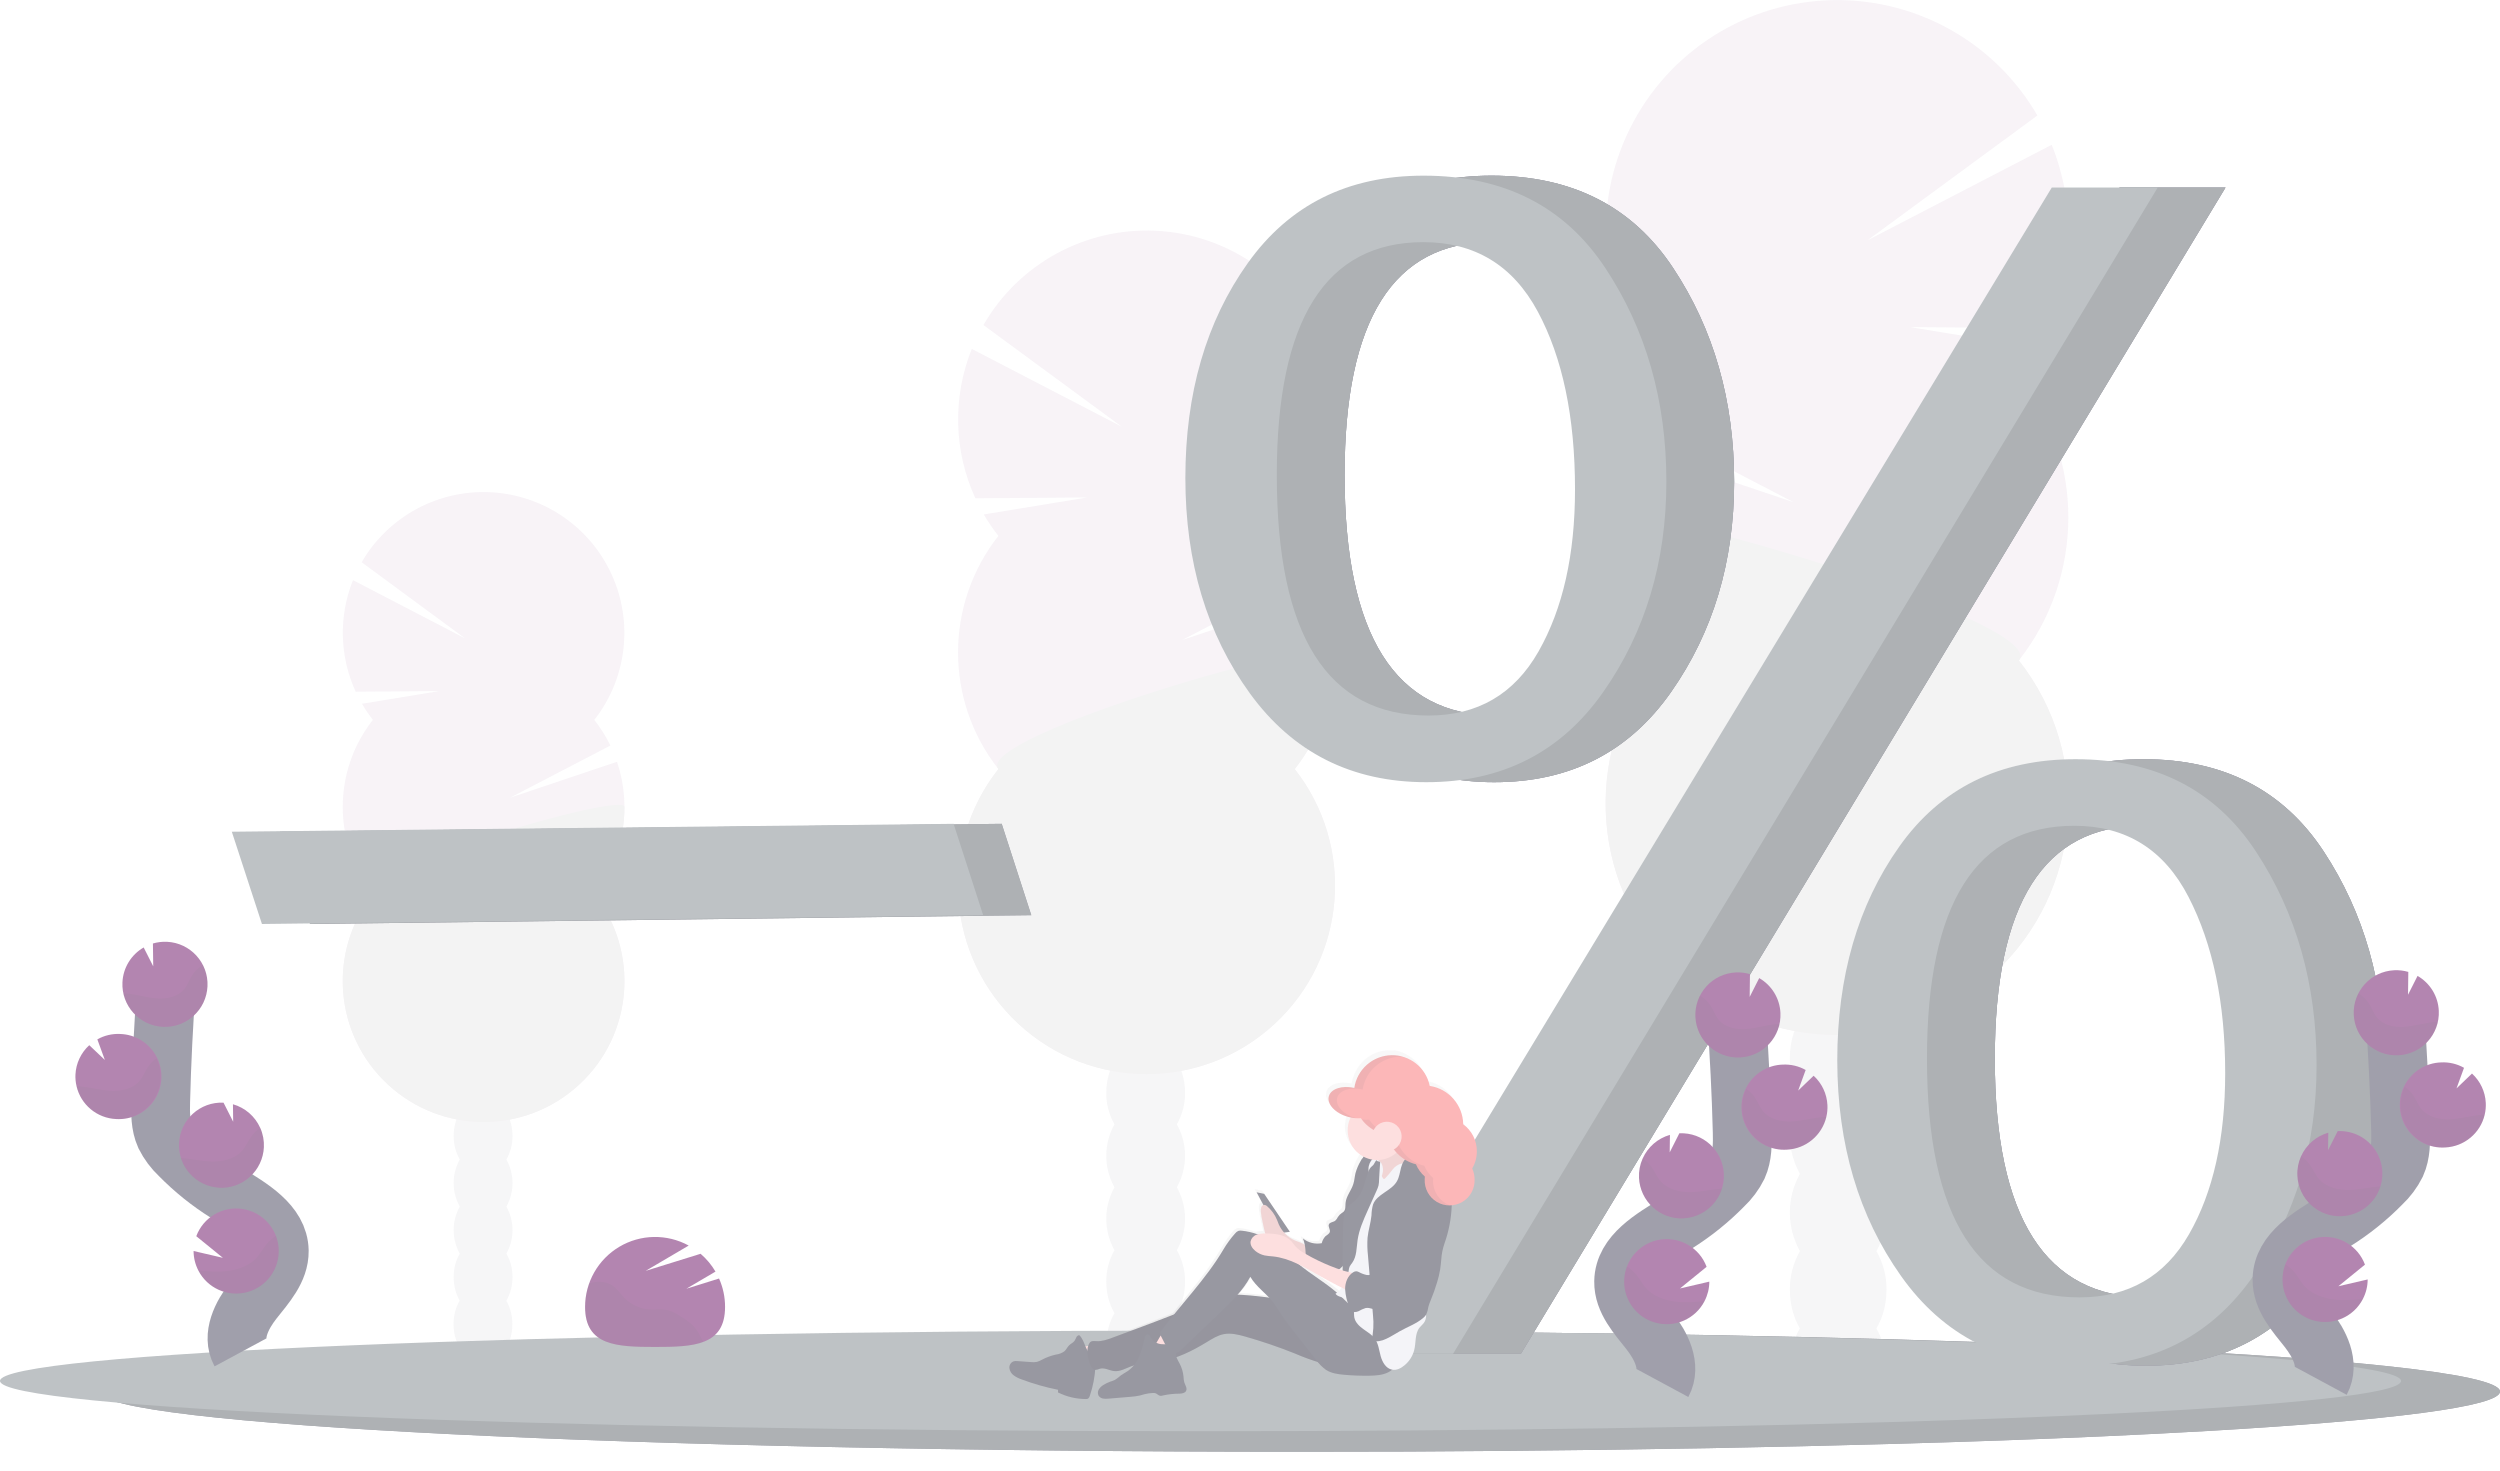<?xml version="1.0" encoding="UTF-8"?>
<svg width="170px" height="100px" viewBox="0 0 170 100" version="1.1" xmlns="http://www.w3.org/2000/svg" xmlns:xlink="http://www.w3.org/1999/xlink">
    <title>DACFD0A4-3F6F-48B8-91E8-9532B8F5E09B</title>
    <defs>
        <linearGradient x1="50.008%" y1="100.003%" x2="50.008%" y2="-0.107%" id="linearGradient-1">
            <stop stop-color="#808080" stop-opacity="0.25" offset="0%"></stop>
            <stop stop-color="#808080" stop-opacity="0.12" offset="54%"></stop>
            <stop stop-color="#808080" stop-opacity="0.1" offset="100%"></stop>
        </linearGradient>
    </defs>
    <g id="Page-1" stroke="none" stroke-width="1" fill="none" fill-rule="evenodd" opacity="0.493">
        <g id="04---Cart" transform="translate(-103, -471)">
            <g id="offer-illus" transform="translate(103, 471)">
                <g id="Group" opacity="0.1" transform="translate(109.169, 0)" fill-rule="nonzero">
                    <ellipse id="Oval" fill="#3F3D56" cx="15.821" cy="92.962" rx="3.285" ry="4.3"></ellipse>
                    <path d="M18.42,74.566 C18.881,73.768 19.119,72.86 19.112,71.938 C19.112,69.559 17.641,67.639 15.827,67.639 C14.012,67.639 12.543,69.563 12.543,71.938 C12.533,72.86 12.77,73.767 13.228,74.566 C12.314,76.199 12.314,78.189 13.228,79.821 C12.314,81.454 12.314,83.445 13.228,85.077 C12.77,85.877 12.533,86.784 12.543,87.705 C12.543,90.085 14.013,92.005 15.827,92.005 C17.64,92.005 19.112,90.081 19.112,87.705 C19.121,86.784 18.885,85.877 18.426,85.077 C19.341,83.445 19.341,81.454 18.426,79.821 C19.341,78.189 19.341,76.199 18.426,74.566 L18.42,74.566 Z" id="Path" fill="#3F3D56"></path>
                    <ellipse id="Oval" fill="#3F3D56" cx="15.821" cy="66.684" rx="3.285" ry="4.3"></ellipse>
                    <ellipse id="Oval" fill="#3F3D56" cx="15.821" cy="61.428" rx="3.285" ry="4.3"></ellipse>
                    <path d="M28.118,25.461 C28.566,24.89 28.975,24.288 29.34,23.66 L20.714,22.243 L30.05,22.313 C31.858,18.375 31.966,13.866 30.347,9.846 L17.821,16.34 L29.374,7.853 C26.423,2.76 20.877,-0.26 14.998,0.025 C9.118,0.31 3.89,3.852 1.445,9.207 C-1,14.561 -0.252,20.832 3.384,25.461 C2.685,26.351 2.083,27.312 1.59,28.33 L12.794,34.152 L0.848,30.136 C-0.86,35.172 0.091,40.73 3.376,44.911 C-1.697,51.361 -0.961,60.628 5.067,66.196 C11.095,71.765 20.391,71.765 26.419,66.196 C32.448,60.628 33.184,51.361 28.11,44.911 C32.6,39.203 32.6,31.163 28.11,25.455 L28.118,25.461 Z" id="Path" fill="#660960"></path>
                    <path d="M0.016,35.19 C0.011,38.719 1.197,42.146 3.384,44.917 C-1.69,51.367 -0.954,60.634 5.074,66.202 C11.103,71.771 20.399,71.771 26.427,66.202 C32.455,60.634 33.191,51.367 28.118,44.917 C30.227,42.24 0.016,33.423 0.016,35.19 Z" id="Path" fill="#000000"></path>
                </g>
                <g id="Group" opacity="0.1" transform="translate(23.202, 33.316)" fill-rule="nonzero">
                    <ellipse id="Oval" fill="#3F3D56" cx="9.639" cy="56.729" rx="1.999" ry="2.618"></ellipse>
                    <path d="M11.229,45.531 C11.508,45.044 11.653,44.492 11.647,43.931 C11.647,42.485 10.755,41.313 9.647,41.313 C8.539,41.313 7.648,42.485 7.648,43.931 C7.642,44.492 7.786,45.044 8.064,45.531 C7.509,46.525 7.509,47.736 8.064,48.73 C7.509,49.725 7.509,50.935 8.064,51.93 C7.785,52.416 7.642,52.968 7.648,53.528 C7.648,54.976 8.54,56.148 9.647,56.148 C10.753,56.148 11.647,54.976 11.647,53.528 C11.653,52.968 11.508,52.416 11.229,51.93 C11.786,50.936 11.786,49.724 11.229,48.73 C11.786,47.737 11.786,46.525 11.229,45.531 L11.229,45.531 Z" id="Path" fill="#3F3D56"></path>
                    <ellipse id="Oval" fill="#3F3D56" cx="9.639" cy="40.732" rx="1.999" ry="2.618"></ellipse>
                    <ellipse id="Oval" fill="#3F3D56" cx="9.639" cy="37.532" rx="1.999" ry="2.618"></ellipse>
                    <path d="M2.157,15.636 C1.884,15.288 1.635,14.922 1.413,14.54 L6.668,13.677 L0.985,13.72 C-0.115,11.324 -0.181,8.582 0.802,6.135 L8.421,10.093 L1.391,4.917 C3.188,1.819 6.564,-0.018 10.141,0.156 C13.719,0.33 16.9,2.486 18.388,5.744 C19.876,9.002 19.422,12.818 17.211,15.636 C17.637,16.177 18.003,16.762 18.303,17.381 L11.482,20.927 L18.755,18.486 C19.793,21.553 19.212,24.936 17.211,27.481 C20.3,31.408 19.851,37.049 16.181,40.438 C12.512,43.828 6.853,43.828 3.183,40.438 C-0.486,37.049 -0.935,31.408 2.154,27.481 C-0.579,24.006 -0.579,19.112 2.154,15.636 L2.157,15.636 Z" id="Path" fill="#660960"></path>
                    <path d="M19.261,21.559 C19.264,23.707 18.542,25.794 17.211,27.481 C20.3,31.408 19.851,37.049 16.181,40.438 C12.512,43.828 6.853,43.828 3.183,40.438 C-0.486,37.049 -0.935,31.408 2.154,27.481 C0.87,25.858 19.261,20.483 19.261,21.559 Z" id="Path" fill="#000000"></path>
                </g>
                <g id="Group" opacity="0.1" transform="translate(65.144, 15.617)" fill-rule="nonzero">
                    <ellipse id="Oval" fill="#3F3D56" cx="12.763" cy="75.822" rx="2.676" ry="3.503"></ellipse>
                    <path d="M14.881,60.836 C15.253,60.184 15.446,59.445 15.438,58.694 C15.438,56.76 14.248,55.191 12.761,55.191 C11.274,55.191 10.084,56.76 10.084,58.694 C10.076,59.445 10.269,60.184 10.643,60.836 C9.898,62.166 9.898,63.788 10.643,65.118 C9.898,66.447 9.898,68.069 10.643,69.398 C10.269,70.049 10.076,70.789 10.084,71.54 C10.084,73.473 11.283,75.042 12.761,75.042 C14.24,75.042 15.438,73.473 15.438,71.54 C15.446,70.789 15.253,70.05 14.881,69.398 C15.624,68.068 15.624,66.447 14.881,65.118 C15.624,63.787 15.624,62.166 14.881,60.836 L14.881,60.836 Z" id="Path" fill="#3F3D56"></path>
                    <ellipse id="Oval" fill="#3F3D56" cx="12.763" cy="54.413" rx="2.676" ry="3.503"></ellipse>
                    <ellipse id="Oval" fill="#3F3D56" cx="12.763" cy="50.131" rx="2.676" ry="3.503"></ellipse>
                    <path d="M2.752,20.831 C2.386,20.366 2.053,19.876 1.755,19.365 L8.786,18.211 L1.182,18.267 C-0.292,15.059 -0.381,11.386 0.937,8.11 L11.14,13.402 L1.73,6.486 C4.126,2.322 8.65,-0.153 13.45,0.075 C18.249,0.303 22.518,3.197 24.508,7.57 C26.499,11.943 25.876,17.062 22.896,20.831 C23.465,21.556 23.955,22.34 24.356,23.169 L15.23,27.911 L24.962,24.639 C26.35,28.742 25.573,33.27 22.896,36.676 C27.028,41.93 26.429,49.479 21.518,54.015 C16.607,58.551 9.034,58.551 4.124,54.015 C-0.787,49.479 -1.387,41.93 2.746,36.676 C-0.911,32.025 -0.911,25.476 2.746,20.825 L2.752,20.831 Z" id="Path" fill="#660960"></path>
                    <path d="M25.639,28.757 C25.643,31.632 24.676,34.424 22.896,36.682 C27.028,41.936 26.429,49.485 21.518,54.021 C16.607,58.557 9.034,58.557 4.124,54.021 C-0.787,49.485 -1.387,41.936 2.746,36.682 C1.028,34.501 25.639,27.317 25.639,28.757 Z" id="Path" fill="#000000"></path>
                </g>
                <path d="M170,94.626 C170,95.648 162.531,96.582 150.182,97.303 C147.936,97.432 145.529,97.556 142.977,97.672 C140.772,97.771 138.461,97.865 136.043,97.953 C133.701,98.036 131.269,98.114 128.748,98.185 C120.785,98.413 111.981,98.576 102.629,98.658 C100.359,98.679 98.06,98.695 95.729,98.706 C93.302,98.717 90.847,98.721 88.364,98.72 C43.278,98.72 6.73,96.89 6.73,94.63 C6.73,92.371 43.278,90.54 88.364,90.54 C107.775,90.54 125.601,90.881 139.611,91.446 L141.143,91.508 L141.152,91.508 C158.801,92.257 170,93.383 170,94.626 Z" id="Path" fill="#3F3D56" fill-rule="nonzero"></path>
                <path d="M170,94.626 C170,95.648 162.531,96.582 150.182,97.303 C147.936,97.432 145.529,97.556 142.977,97.672 C140.772,97.771 138.461,97.865 136.043,97.953 C133.701,98.036 131.269,98.114 128.748,98.185 C120.785,98.413 111.981,98.576 102.629,98.658 C100.359,98.679 98.06,98.695 95.729,98.706 C93.302,98.717 90.847,98.721 88.364,98.72 C43.278,98.72 6.73,96.89 6.73,94.63 C6.73,92.371 43.278,90.54 88.364,90.54 C107.775,90.54 125.601,90.881 139.611,91.446 L141.143,91.508 L141.152,91.508 C158.801,92.257 170,93.383 170,94.626 Z" id="Path" fill="#5B6267" fill-rule="nonzero"></path>
                <path d="M163.27,93.906 C163.27,94.76 155.801,95.542 143.451,96.137 C141.207,96.246 138.799,96.348 136.248,96.445 C134.042,96.528 131.731,96.607 129.315,96.68 C126.972,96.749 124.541,96.814 122.019,96.875 C114.055,97.065 105.251,97.202 95.899,97.27 C93.631,97.287 91.331,97.3 88.999,97.309 C86.572,97.318 84.118,97.322 81.636,97.322 C36.549,97.322 1.69088035e-14,95.792 1.69088035e-14,93.902 C1.69088035e-14,92.011 36.549,90.481 81.636,90.481 C101.045,90.481 118.871,90.765 132.881,91.238 L134.413,91.29 L134.423,91.29 C152.078,91.925 163.27,92.86 163.27,93.906 Z" id="Path" fill="#7B848A" fill-rule="nonzero"></path>
                <polygon id="Path" fill="#3F3D56" fill-rule="nonzero" points="21.084 62.832 19.035 56.557 68.116 56.02 70.127 62.232"></polygon>
                <polygon id="Path" fill="#5B6267" fill-rule="nonzero" points="21.084 62.832 19.035 56.557 68.116 56.02 70.127 62.232"></polygon>
                <polygon id="Path" fill="#7B848A" fill-rule="nonzero" points="17.812 62.832 15.763 56.557 64.844 56.02 66.855 62.232"></polygon>
                <path d="M101.6,53.189 C96.525,53.189 92.526,51.175 89.602,47.146 C86.678,43.118 85.216,38.237 85.216,32.505 C85.216,26.734 86.63,21.864 89.457,17.894 C92.285,13.924 96.274,11.941 101.424,11.945 C106.886,11.945 111.001,14.036 113.769,18.22 C116.538,22.403 117.922,27.245 117.923,32.745 C117.923,38.205 116.49,42.978 113.625,47.065 C110.759,51.151 106.751,53.192 101.6,53.189 Z M101.749,48.657 C105.087,48.657 107.582,47.202 109.234,44.292 C110.886,41.382 111.712,37.713 111.712,33.286 C111.712,28.358 110.867,24.323 109.176,21.181 C107.486,18.039 104.893,16.467 101.398,16.466 C94.754,16.466 91.433,21.743 91.433,32.297 C91.433,43.205 94.87,48.658 101.746,48.657 L101.749,48.657 Z M103.42,92.056 L96.08,92.056 L144.133,12.752 L151.334,12.752 L103.42,92.056 Z M145.931,92.869 C140.78,92.869 136.764,90.837 133.884,86.771 C131.003,82.706 129.557,77.825 129.545,72.129 C129.545,66.397 130.949,61.546 133.757,57.575 C136.565,53.605 140.564,51.622 145.754,51.626 C151.177,51.626 155.263,53.718 158.012,57.901 C160.762,62.084 162.137,66.926 162.138,72.425 C162.138,77.849 160.715,82.614 157.868,86.718 C155.021,90.822 151.041,92.872 145.928,92.869 L145.931,92.869 Z M146.017,88.222 C149.34,88.222 151.822,86.791 153.463,83.931 C155.104,81.07 155.924,77.416 155.924,72.969 C155.924,68.21 155.094,64.218 153.433,60.995 C151.772,57.771 149.185,56.157 145.671,56.152 C138.989,56.152 135.648,61.429 135.648,71.983 C135.646,82.81 139.101,88.223 146.014,88.222 L146.017,88.222 Z" id="Shape" fill="#3F3D56" fill-rule="nonzero"></path>
                <path d="M101.6,53.189 C96.525,53.189 92.526,51.175 89.602,47.146 C86.678,43.118 85.216,38.237 85.216,32.505 C85.216,26.734 86.63,21.864 89.457,17.894 C92.285,13.924 96.274,11.941 101.424,11.945 C106.886,11.945 111.001,14.036 113.769,18.22 C116.538,22.403 117.922,27.245 117.923,32.745 C117.923,38.205 116.49,42.978 113.625,47.065 C110.759,51.151 106.751,53.192 101.6,53.189 Z M101.749,48.657 C105.087,48.657 107.582,47.202 109.234,44.292 C110.886,41.382 111.712,37.713 111.712,33.286 C111.712,28.358 110.867,24.323 109.176,21.181 C107.486,18.039 104.893,16.467 101.398,16.466 C94.754,16.466 91.433,21.743 91.433,32.297 C91.433,43.205 94.87,48.658 101.746,48.657 L101.749,48.657 Z M103.42,92.056 L96.08,92.056 L144.133,12.752 L151.334,12.752 L103.42,92.056 Z M145.931,92.869 C140.78,92.869 136.764,90.837 133.884,86.771 C131.003,82.706 129.557,77.825 129.545,72.129 C129.545,66.397 130.949,61.546 133.757,57.575 C136.565,53.605 140.564,51.622 145.754,51.626 C151.177,51.626 155.263,53.718 158.012,57.901 C160.762,62.084 162.137,66.926 162.138,72.425 C162.138,77.849 160.715,82.614 157.868,86.718 C155.021,90.822 151.041,92.872 145.928,92.869 L145.931,92.869 Z M146.017,88.222 C149.34,88.222 151.822,86.791 153.463,83.931 C155.104,81.07 155.924,77.416 155.924,72.969 C155.924,68.21 155.094,64.218 153.433,60.995 C151.772,57.771 149.185,56.157 145.671,56.152 C138.989,56.152 135.648,61.429 135.648,71.983 C135.646,82.81 139.101,88.223 146.014,88.222 L146.017,88.222 Z" id="Shape" fill="#3F3D56" fill-rule="nonzero"></path>
                <path d="M101.6,53.189 C96.525,53.189 92.526,51.175 89.602,47.146 C86.678,43.118 85.216,38.237 85.216,32.505 C85.216,26.734 86.63,21.864 89.457,17.894 C92.285,13.924 96.274,11.941 101.424,11.945 C106.886,11.945 111.001,14.036 113.769,18.22 C116.538,22.403 117.922,27.245 117.923,32.745 C117.923,38.205 116.49,42.978 113.625,47.065 C110.759,51.151 106.751,53.192 101.6,53.189 Z M101.749,48.657 C105.087,48.657 107.582,47.202 109.234,44.292 C110.886,41.382 111.712,37.713 111.712,33.286 C111.712,28.358 110.867,24.323 109.176,21.181 C107.486,18.039 104.893,16.467 101.398,16.466 C94.754,16.466 91.433,21.743 91.433,32.297 C91.433,43.205 94.87,48.658 101.746,48.657 L101.749,48.657 Z M103.42,92.056 L96.08,92.056 L144.133,12.752 L151.334,12.752 L103.42,92.056 Z M145.931,92.869 C140.78,92.869 136.764,90.837 133.884,86.771 C131.003,82.706 129.557,77.825 129.545,72.129 C129.545,66.397 130.949,61.546 133.757,57.575 C136.565,53.605 140.564,51.622 145.754,51.626 C151.177,51.626 155.263,53.718 158.012,57.901 C160.762,62.084 162.137,66.926 162.138,72.425 C162.138,77.849 160.715,82.614 157.868,86.718 C155.021,90.822 151.041,92.872 145.928,92.869 L145.931,92.869 Z M146.017,88.222 C149.34,88.222 151.822,86.791 153.463,83.931 C155.104,81.07 155.924,77.416 155.924,72.969 C155.924,68.21 155.094,64.218 153.433,60.995 C151.772,57.771 149.185,56.157 145.671,56.152 C138.989,56.152 135.648,61.429 135.648,71.983 C135.646,82.81 139.101,88.223 146.014,88.222 L146.017,88.222 Z" id="Shape" fill="#5B6267" fill-rule="nonzero"></path>
                <path d="M96.989,53.189 C91.915,53.189 87.915,51.175 84.991,47.146 C82.067,43.118 80.605,38.237 80.605,32.505 C80.605,26.734 82.019,21.864 84.847,17.894 C87.675,13.924 91.664,11.941 96.814,11.945 C102.275,11.945 106.39,14.036 109.158,18.22 C111.927,22.403 113.312,27.245 113.313,32.745 C113.313,38.205 111.88,42.978 109.014,47.065 C106.149,51.151 102.14,53.192 96.989,53.189 Z M97.138,48.657 C100.476,48.657 102.972,47.202 104.624,44.292 C106.276,41.382 107.101,37.713 107.101,33.286 C107.101,28.358 106.256,24.323 104.566,21.181 C102.875,18.039 100.282,16.467 96.787,16.466 C90.144,16.466 86.822,21.743 86.822,32.297 C86.822,43.205 90.26,48.658 97.135,48.657 L97.138,48.657 Z M98.81,92.056 L91.47,92.056 L139.522,12.752 L146.724,12.752 L98.81,92.056 Z M141.32,92.869 C136.169,92.869 132.153,90.837 129.273,86.771 C126.392,82.706 124.946,77.825 124.934,72.129 C124.934,66.397 126.338,61.546 129.146,57.575 C131.955,53.605 135.953,51.622 141.143,51.626 C146.566,51.626 150.652,53.718 153.402,57.901 C156.151,62.084 157.526,66.926 157.527,72.425 C157.527,77.849 156.104,82.614 153.257,86.718 C150.411,90.822 146.431,92.872 141.317,92.869 L141.32,92.869 Z M141.406,88.222 C144.729,88.222 147.211,86.791 148.852,83.931 C150.493,81.07 151.313,77.416 151.313,72.969 C151.313,68.21 150.483,64.218 148.822,60.995 C147.161,57.771 144.573,56.157 141.057,56.152 C134.375,56.152 131.034,61.429 131.034,71.983 C131.034,82.81 134.49,88.223 141.403,88.222 L141.406,88.222 Z" id="Shape" fill="#7B848A" fill-rule="nonzero"></path>
                <path d="M113.046,94.046 C113.659,92.91 112.963,91.517 112.163,90.503 C111.363,89.489 110.387,88.436 110.408,87.143 C110.438,85.289 112.407,84.192 113.977,83.208 C115.145,82.478 116.223,81.612 117.187,80.629 C117.591,80.25 117.925,79.803 118.173,79.308 C118.499,78.582 118.488,77.757 118.471,76.963 C118.402,74.313 118.271,71.668 118.078,69.026" id="Path" stroke="#3F3D56" stroke-width="4"></path>
                <path d="M121.07,68.88 C121.025,67.896 120.48,67.002 119.626,66.51 L118.978,67.792 L118.997,66.239 C118.688,66.149 118.366,66.11 118.044,66.124 C116.447,66.199 115.213,67.554 115.288,69.151 C115.363,70.748 116.718,71.981 118.314,71.907 C119.911,71.832 121.145,70.477 121.07,68.88 L121.07,68.88 Z" id="Path" fill="#660960" fill-rule="nonzero"></path>
                <path d="M115.909,88.474 C115.283,89.691 113.891,90.302 112.572,89.94 C111.253,89.579 110.368,88.343 110.45,86.977 C110.531,85.612 111.558,84.491 112.911,84.289 C114.264,84.088 115.573,84.861 116.049,86.144 L114.241,87.615 L116.234,87.151 C116.233,87.611 116.122,88.065 115.909,88.474 Z" id="Path" fill="#660960" fill-rule="nonzero"></path>
                <path d="M114.48,82.851 C113.713,82.887 112.963,82.617 112.396,82.1 C111.828,81.583 111.489,80.862 111.453,80.095 C111.431,79.641 111.516,79.189 111.703,78.776 C112.053,77.993 112.732,77.405 113.556,77.171 L113.54,78.361 L114.196,77.064 L114.196,77.064 C115.793,76.989 117.148,78.223 117.223,79.82 C117.297,81.417 116.064,82.772 114.467,82.846 L114.48,82.851 Z" id="Path" fill="#660960" fill-rule="nonzero"></path>
                <path d="M121.506,78.176 C120.46,78.246 119.459,77.745 118.887,76.866 C118.315,75.988 118.263,74.869 118.75,73.941 C119.237,73.013 120.188,72.421 121.235,72.392 C121.776,72.366 122.314,72.493 122.785,72.759 L122.274,74.16 L123.327,73.151 C123.892,73.666 124.229,74.384 124.265,75.148 C124.278,75.416 124.253,75.684 124.191,75.945 C123.895,77.205 122.799,78.116 121.506,78.176 L121.506,78.176 Z" id="Path" fill="#660960" fill-rule="nonzero"></path>
                <path d="M120.681,69.652 C120.013,69.725 119.364,69.934 118.694,69.975 C118.023,70.017 117.287,69.856 116.863,69.334 C116.634,69.055 116.521,68.699 116.327,68.393 C116.145,68.107 115.894,67.872 115.599,67.707 C115.091,68.709 115.209,69.913 115.901,70.797 C116.592,71.682 117.733,72.087 118.827,71.836 C119.921,71.585 120.772,70.724 121.009,69.627 C120.899,69.633 120.791,69.641 120.681,69.652 Z" id="Path" fill="#000000" fill-rule="nonzero" opacity="0.1"></path>
                <path d="M121.506,78.176 C120.492,78.222 119.527,77.734 118.964,76.889 C118.4,76.044 118.32,74.966 118.753,74.047 C118.982,74.203 119.18,74.401 119.335,74.63 C119.541,74.941 119.666,75.301 119.909,75.587 C120.355,76.118 121.13,76.29 121.827,76.259 C122.525,76.228 123.2,76.029 123.896,75.962 C123.993,75.953 124.091,75.947 124.194,75.944 C123.898,77.205 122.801,78.117 121.506,78.176 L121.506,78.176 Z" id="Path" fill="#000000" fill-rule="nonzero" opacity="0.1"></path>
                <path d="M114.48,82.851 C113.713,82.887 112.963,82.617 112.396,82.1 C111.828,81.583 111.489,80.862 111.453,80.095 C111.431,79.641 111.516,79.189 111.703,78.776 C111.942,78.935 112.149,79.136 112.315,79.371 C112.539,79.687 112.68,80.053 112.944,80.346 C113.431,80.889 114.252,81.081 114.992,81.063 C115.731,81.045 116.399,80.873 117.111,80.818 C116.749,81.982 115.698,82.794 114.48,82.851 L114.48,82.851 Z" id="Path" fill="#000000" fill-rule="nonzero" opacity="0.1"></path>
                <path d="M115.909,88.474 C115.21,89.849 113.555,90.434 112.147,89.804 C110.74,89.173 110.073,87.55 110.632,86.113 C110.871,86.269 111.085,86.46 111.267,86.679 C111.543,87.015 111.724,87.396 112.042,87.708 C112.637,88.288 113.589,88.528 114.44,88.55 C114.931,88.554 115.421,88.529 115.909,88.474 L115.909,88.474 Z" id="Path" fill="#000000" fill-rule="nonzero" opacity="0.1"></path>
                <path d="M157.814,93.897 C158.427,92.761 157.731,91.369 156.931,90.354 C156.131,89.34 155.155,88.287 155.176,86.994 C155.206,85.14 157.175,84.044 158.745,83.059 C159.914,82.329 160.991,81.464 161.955,80.48 C162.359,80.101 162.693,79.654 162.941,79.159 C163.267,78.434 163.257,77.608 163.239,76.814 C163.17,74.164 163.039,71.519 162.846,68.878" id="Path" stroke="#3F3D56" stroke-width="4"></path>
                <path d="M165.838,68.732 C165.793,67.747 165.249,66.853 164.394,66.361 L163.746,67.643 L163.765,66.09 C163.456,66 163.134,65.961 162.812,65.976 C161.215,66.051 159.981,67.406 160.056,69.002 C160.131,70.599 161.486,71.833 163.083,71.758 C164.679,71.683 165.913,70.328 165.838,68.732 L165.838,68.732 Z" id="Path" fill="#660960" fill-rule="nonzero"></path>
                <path d="M160.678,88.326 C160.052,89.542 158.659,90.153 157.34,89.792 C156.021,89.43 155.136,88.194 155.218,86.829 C155.3,85.463 156.327,84.342 157.679,84.141 C159.032,83.939 160.341,84.713 160.817,85.995 L159.009,87.466 L161.002,87.002 C161.001,87.463 160.89,87.917 160.678,88.326 Z" id="Path" fill="#660960" fill-rule="nonzero"></path>
                <path d="M159.248,82.702 C158.481,82.738 157.732,82.468 157.164,81.951 C156.596,81.434 156.257,80.713 156.222,79.946 C156.199,79.493 156.285,79.041 156.471,78.627 C156.821,77.844 157.5,77.257 158.325,77.022 L158.308,78.212 L158.964,76.915 L158.972,76.915 C160.005,76.867 160.985,77.373 161.543,78.243 C162.102,79.114 162.153,80.216 161.679,81.135 C161.204,82.054 160.275,82.649 159.242,82.698 L159.248,82.702 Z" id="Path" fill="#660960" fill-rule="nonzero"></path>
                <path d="M166.274,78.027 C165.229,78.097 164.227,77.596 163.655,76.717 C163.084,75.839 163.031,74.72 163.518,73.792 C164.005,72.864 164.956,72.272 166.004,72.243 C166.545,72.217 167.082,72.344 167.553,72.611 L167.042,74.012 L168.095,73.002 C168.66,73.517 168.997,74.235 169.033,74.999 C169.046,75.267 169.021,75.536 168.959,75.797 C168.663,77.057 167.567,77.967 166.274,78.027 Z" id="Path" fill="#660960" fill-rule="nonzero"></path>
                <path d="M165.449,69.504 C164.781,69.577 164.133,69.785 163.462,69.826 C162.791,69.868 162.055,69.707 161.631,69.185 C161.402,68.906 161.289,68.55 161.095,68.244 C160.913,67.959 160.662,67.723 160.367,67.558 C159.859,68.56 159.977,69.764 160.669,70.649 C161.36,71.533 162.501,71.938 163.595,71.687 C164.689,71.436 165.54,70.576 165.778,69.478 C165.667,69.484 165.559,69.492 165.449,69.504 Z" id="Path" fill="#000000" fill-rule="nonzero" opacity="0.1"></path>
                <path d="M166.274,78.027 C165.26,78.074 164.295,77.585 163.732,76.741 C163.168,75.896 163.089,74.817 163.521,73.899 C163.751,74.054 163.948,74.252 164.103,74.482 C164.31,74.793 164.434,75.152 164.677,75.438 C165.123,75.969 165.898,76.142 166.596,76.11 C167.293,76.079 167.968,75.88 168.664,75.813 C168.761,75.804 168.859,75.798 168.962,75.795 C168.666,77.057 167.569,77.968 166.274,78.027 Z" id="Path" fill="#000000" fill-rule="nonzero" opacity="0.1"></path>
                <path d="M159.248,82.702 C158.481,82.738 157.732,82.468 157.164,81.951 C156.596,81.434 156.257,80.713 156.222,79.946 C156.199,79.493 156.285,79.041 156.471,78.627 C156.71,78.786 156.917,78.988 157.083,79.222 C157.307,79.539 157.449,79.904 157.712,80.197 C158.2,80.74 159.021,80.932 159.76,80.914 C160.477,80.899 161.167,80.724 161.879,80.669 C161.518,81.833 160.466,82.646 159.248,82.702 L159.248,82.702 Z" id="Path" fill="#000000" fill-rule="nonzero" opacity="0.1"></path>
                <path d="M160.678,88.326 C159.978,89.7 158.323,90.285 156.916,89.655 C155.508,89.025 154.841,87.401 155.401,85.964 C155.639,86.121 155.853,86.312 156.036,86.53 C156.311,86.867 156.492,87.247 156.81,87.56 C157.405,88.14 158.357,88.379 159.208,88.401 C159.699,88.405 160.19,88.38 160.678,88.326 L160.678,88.326 Z" id="Path" fill="#000000" fill-rule="nonzero" opacity="0.1"></path>
                <path d="M16.35,91.964 C15.737,90.827 16.433,89.435 17.234,88.421 C18.034,87.406 19.009,86.353 18.989,85.061 C18.959,83.206 16.99,82.11 15.419,81.126 C14.251,80.396 13.173,79.53 12.209,78.547 C11.806,78.168 11.472,77.721 11.223,77.226 C10.898,76.5 10.908,75.675 10.926,74.88 C10.994,72.231 11.125,69.585 11.318,66.944" id="Path" stroke="#3F3D56" stroke-width="4"></path>
                <path d="M8.326,66.798 C8.371,65.813 8.916,64.92 9.77,64.427 L10.419,65.71 L10.399,64.157 C10.709,64.066 11.031,64.028 11.353,64.042 C12.949,64.117 14.183,65.472 14.108,67.069 C14.034,68.665 12.679,69.899 11.082,69.825 C9.485,69.75 8.251,68.395 8.326,66.798 L8.326,66.798 Z" id="Path" fill="#660960" fill-rule="nonzero"></path>
                <path d="M13.487,86.392 C14.113,87.608 15.505,88.22 16.824,87.858 C18.143,87.497 19.029,86.26 18.947,84.895 C18.865,83.53 17.838,82.408 16.485,82.207 C15.132,82.006 13.823,82.779 13.347,84.062 L15.156,85.532 L13.163,85.068 C13.164,85.529 13.275,85.983 13.487,86.392 L13.487,86.392 Z" id="Path" fill="#660960" fill-rule="nonzero"></path>
                <path d="M14.916,80.769 C15.683,80.805 16.433,80.534 17,80.018 C17.568,79.501 17.907,78.779 17.943,78.013 C17.965,77.559 17.88,77.107 17.693,76.693 C17.343,75.911 16.665,75.323 15.84,75.089 L15.856,76.278 L15.2,74.981 L15.2,74.981 C13.604,74.907 12.248,76.141 12.174,77.737 C12.099,79.334 13.333,80.689 14.93,80.764 L14.916,80.769 Z" id="Path" fill="#660960" fill-rule="nonzero"></path>
                <path d="M7.89,76.094 C8.936,76.163 9.938,75.662 10.509,74.784 C11.081,73.905 11.133,72.787 10.646,71.859 C10.159,70.931 9.209,70.338 8.161,70.31 C7.622,70.285 7.088,70.412 6.619,70.677 L7.13,72.078 L6.07,71.073 C5.506,71.587 5.168,72.303 5.131,73.066 C5.118,73.334 5.143,73.602 5.206,73.863 C5.501,75.123 6.597,76.034 7.89,76.094 L7.89,76.094 Z" id="Path" fill="#660960" fill-rule="nonzero"></path>
                <path d="M8.716,67.57 C9.383,67.643 10.032,67.851 10.703,67.893 C11.373,67.935 12.11,67.774 12.534,67.252 C12.763,66.972 12.876,66.617 13.069,66.31 C13.252,66.025 13.502,65.79 13.798,65.625 C14.305,66.626 14.187,67.831 13.496,68.715 C12.804,69.6 11.664,70.004 10.569,69.754 C9.475,69.503 8.625,68.642 8.387,67.545 C8.497,67.551 8.606,67.558 8.716,67.57 Z" id="Path" fill="#000000" fill-rule="nonzero" opacity="0.1"></path>
                <path d="M7.89,76.094 C8.905,76.14 9.869,75.652 10.433,74.807 C10.996,73.962 11.076,72.884 10.643,71.965 C10.414,72.121 10.217,72.319 10.062,72.548 C9.855,72.859 9.73,73.219 9.488,73.505 C9.041,74.036 8.266,74.208 7.569,74.177 C6.871,74.146 6.196,73.946 5.5,73.879 C5.403,73.87 5.305,73.864 5.203,73.862 C5.498,75.123 6.596,76.035 7.89,76.094 L7.89,76.094 Z" id="Path" fill="#000000" fill-rule="nonzero" opacity="0.1"></path>
                <path d="M14.916,80.769 C15.683,80.805 16.433,80.534 17,80.018 C17.568,79.501 17.907,78.779 17.943,78.013 C17.965,77.559 17.88,77.107 17.693,76.693 C17.454,76.852 17.247,77.054 17.082,77.288 C16.857,77.605 16.716,77.971 16.453,78.264 C15.965,78.807 15.144,78.999 14.405,78.981 C13.688,78.966 12.998,78.79 12.285,78.735 C12.647,79.899 13.699,80.712 14.916,80.769 L14.916,80.769 Z" id="Path" fill="#000000" fill-rule="nonzero" opacity="0.1"></path>
                <path d="M13.487,86.392 C14.186,87.767 15.841,88.351 17.249,87.721 C18.657,87.091 19.323,85.468 18.764,84.03 C18.526,84.187 18.312,84.378 18.129,84.597 C17.854,84.933 17.672,85.314 17.354,85.626 C16.759,86.206 15.807,86.446 14.956,86.468 C14.466,86.472 13.975,86.447 13.487,86.392 L13.487,86.392 Z" id="Path" fill="#000000" fill-rule="nonzero" opacity="0.1"></path>
                <path d="M100.171,78.026 C100.176,77.295 99.835,76.604 99.251,76.164 C99.216,74.8 98.243,73.686 96.992,73.513 C96.796,72.57 96.111,71.804 95.196,71.503 L95.196,71.503 C95.086,71.468 94.974,71.442 94.861,71.424 L94.828,71.424 L94.77,71.416 L94.721,71.416 L94.672,71.416 L94.608,71.416 L94.569,71.416 L94.464,71.416 C93.188,71.416 92.126,72.392 91.907,73.679 C91.082,73.488 90.325,73.735 90.189,74.257 C90.154,74.395 90.162,74.541 90.212,74.675 C90.351,75.08 90.806,75.466 91.424,75.658 L91.504,75.682 C91.544,75.694 91.584,75.703 91.624,75.712 L91.651,75.712 L91.651,75.712 C91.18,76.717 91.58,77.915 92.56,78.435 C92.541,78.445 92.524,78.457 92.506,78.469 C92.43,78.539 92.369,78.624 92.328,78.719 C92.179,78.981 92.063,79.26 91.983,79.55 C91.923,79.799 91.913,80.059 91.834,80.305 C91.699,80.751 91.351,81.142 91.311,81.616 C91.293,81.828 91.327,82.076 91.177,82.22 C91.139,82.252 91.1,82.282 91.058,82.308 C90.953,82.38 90.863,82.473 90.796,82.582 C90.752,82.671 90.693,82.753 90.622,82.823 C90.487,82.925 90.264,82.915 90.197,83.072 C90.13,83.23 90.302,83.416 90.262,83.589 C90.229,83.728 90.076,83.792 89.965,83.886 C89.84,84.021 89.753,84.187 89.712,84.366 C89.262,84.453 88.797,84.335 88.443,84.044 C88.503,84.197 88.547,84.356 88.574,84.518 C88.397,84.329 88.106,84.274 87.89,84.176 C87.612,84.049 87.363,83.864 87.161,83.635 L87.551,83.581 L85.825,80.963 L85.317,80.859 L85.773,81.735 C85.698,81.772 85.643,81.841 85.625,81.923 C85.6,82.02 85.594,82.121 85.607,82.22 C85.631,82.455 85.67,82.688 85.724,82.918 L85.857,83.534 C85.868,83.591 85.882,83.648 85.9,83.705 C85.727,83.698 85.555,83.718 85.388,83.763 C85.046,83.636 84.69,83.552 84.328,83.511 C84.248,83.497 84.166,83.501 84.088,83.523 C84,83.564 83.923,83.626 83.865,83.705 C83.568,84.048 83.304,84.42 83.077,84.814 C82.15,86.426 80.913,87.833 79.754,89.291 C78.954,89.617 78.148,89.926 77.34,90.232 L75.605,90.894 C75.258,91.027 74.898,91.162 74.529,91.138 C74.363,91.128 74.16,91.102 74.067,91.244 C74.021,91.314 73.986,91.39 73.961,91.47 C73.9,91.47 73.839,91.485 73.783,91.488 L73.772,91.488 C73.662,91.214 73.567,90.921 73.356,90.722 C73.269,90.735 73.196,90.791 73.159,90.87 C73.118,90.948 73.093,91.033 73.045,91.104 C72.951,91.241 72.789,91.308 72.673,91.424 C72.557,91.54 72.484,91.721 72.359,91.834 C72.184,91.961 71.979,92.041 71.764,92.065 C71.442,92.141 71.132,92.259 70.841,92.416 C70.733,92.482 70.619,92.535 70.499,92.573 C70.367,92.599 70.232,92.603 70.099,92.587 L69.179,92.52 C69.098,92.509 69.015,92.513 68.934,92.53 C68.739,92.602 68.617,92.795 68.637,93.002 C68.659,93.203 68.764,93.386 68.927,93.507 C69.086,93.624 69.263,93.716 69.45,93.78 C70.249,94.089 71.072,94.33 71.912,94.501 L71.912,94.687 C72.493,94.98 73.136,95.133 73.787,95.133 C73.835,95.137 73.883,95.128 73.927,95.108 C73.987,95.063 74.029,94.997 74.044,94.923 C74.239,94.34 74.363,93.735 74.412,93.122 L74.412,93.122 C74.527,93.115 74.639,93.086 74.743,93.037 C75.06,92.951 75.374,93.168 75.7,93.204 C76.101,93.247 76.475,93.014 76.854,92.869 C76.909,92.849 76.964,92.831 77.019,92.813 C76.911,92.953 76.783,93.077 76.64,93.18 C76.482,93.293 76.305,93.377 76.15,93.494 C76.022,93.611 75.884,93.718 75.738,93.814 C75.636,93.862 75.53,93.902 75.422,93.936 C75.265,93.993 75.115,94.068 74.976,94.16 C74.851,94.234 74.745,94.336 74.666,94.458 C74.586,94.574 74.571,94.723 74.628,94.852 C74.684,94.981 74.803,95.072 74.943,95.091 C75.067,95.113 75.194,95.117 75.319,95.102 C75.816,95.065 76.311,95.019 76.806,94.974 C77.016,94.96 77.224,94.93 77.43,94.885 C77.538,94.858 77.645,94.822 77.754,94.794 C77.939,94.745 78.129,94.717 78.32,94.709 C78.376,94.705 78.432,94.71 78.486,94.726 C78.602,94.763 78.683,94.874 78.801,94.904 C78.877,94.911 78.954,94.901 79.025,94.873 C79.388,94.794 79.758,94.755 80.129,94.755 C80.291,94.746 80.482,94.715 80.557,94.565 C80.65,94.379 80.495,94.171 80.434,93.97 C80.403,93.842 80.386,93.712 80.383,93.58 C80.355,93.256 80.262,92.941 80.11,92.654 C80.029,92.52 79.961,92.378 79.906,92.231 C80.617,91.961 81.297,91.616 81.935,91.202 C82.301,90.975 82.678,90.729 83.092,90.646 C83.574,90.549 84.07,90.677 84.545,90.814 C85.675,91.141 86.787,91.529 87.875,91.976 C88.396,92.188 88.916,92.414 89.449,92.57 C89.604,92.78 89.793,92.964 90.006,93.115 C90.363,93.345 90.799,93.412 91.218,93.445 C91.785,93.497 92.354,93.518 92.923,93.509 C93.357,93.501 93.805,93.472 94.193,93.274 C94.288,93.225 94.377,93.166 94.459,93.098 C94.757,93.152 95.062,92.993 95.295,92.789 C95.604,92.526 95.827,92.176 95.935,91.785 C96.072,91.248 95.966,90.622 96.296,90.183 C96.384,90.066 96.498,89.971 96.585,89.852 C96.691,89.692 96.743,89.503 96.733,89.312 L96.748,89.289 C96.823,89.117 96.873,88.935 96.897,88.748 C96.936,88.602 96.986,88.46 97.046,88.321 C97.213,87.906 97.359,87.483 97.483,87.052 C97.569,86.767 97.637,86.476 97.685,86.182 C97.721,85.947 97.742,85.711 97.761,85.474 C97.785,85.104 97.857,84.739 97.975,84.387 C98.269,83.548 98.435,82.67 98.468,81.781 C98.468,81.764 98.468,81.747 98.468,81.729 C99.362,81.631 100.036,80.868 100.022,79.968 C100.022,79.707 99.968,79.448 99.861,79.208 C100.066,78.848 100.173,78.44 100.171,78.026 Z M91.76,88.245 C91.785,88.336 91.815,88.427 91.845,88.517 C91.708,88.382 91.572,88.242 91.434,88.108 C91.489,88.125 91.544,88.143 91.598,88.162 C91.655,88.185 91.71,88.213 91.761,88.245 L91.76,88.245 Z M91.094,87.799 C90.281,87.094 89.341,86.547 88.51,85.866 C88.956,86.09 89.402,86.35 89.849,86.6 C90.368,86.898 90.894,87.182 91.425,87.454 C91.338,87.586 91.227,87.701 91.098,87.793 L91.094,87.799 Z M91.44,86.023 L91.479,85.983 C91.479,86.083 91.479,86.176 91.479,86.261 C91.406,86.237 91.33,86.214 91.26,86.187 C91.324,86.134 91.385,86.078 91.442,86.017 L91.44,86.023 Z M84.291,87.933 C84.625,87.555 84.916,87.14 85.158,86.697 C85.479,87.261 86.002,87.667 86.449,88.138 C85.732,88.037 85.013,87.958 84.292,87.927 L84.291,87.933 Z" id="Shape" fill="url(#linearGradient-1)" fill-rule="nonzero"></path>
                <polygon id="Path" fill="#2F2E41" fill-rule="nonzero" points="85.451 81.076 85.964 81.181 87.711 83.763 86.939 83.867"></polygon>
                <path d="M73.024,91.556 C73.163,92.014 73.333,92.461 73.534,92.895 C74.113,92.774 74.683,92.611 75.239,92.408 C75.131,92.241 75.013,92.08 74.885,91.928 C74.748,91.776 74.585,91.651 74.403,91.558 C74.226,91.48 74.007,91.538 73.818,91.549 C73.554,91.559 73.289,91.561 73.024,91.556 Z" id="Path" fill="#FBBEBE" fill-rule="nonzero"></path>
                <path d="M74.406,92.246 C74.117,92.155 73.94,91.864 73.823,91.583 C73.705,91.302 73.61,90.995 73.387,90.789 C73.301,90.802 73.227,90.858 73.191,90.937 C73.148,91.012 73.122,91.097 73.073,91.168 C72.981,91.302 72.817,91.367 72.7,91.482 C72.582,91.596 72.51,91.77 72.383,91.885 C72.208,92.011 72.003,92.09 71.788,92.114 C71.464,92.187 71.151,92.303 70.857,92.459 C70.748,92.522 70.633,92.572 70.512,92.608 C70.379,92.633 70.243,92.637 70.109,92.621 L69.182,92.554 C69.1,92.544 69.017,92.548 68.936,92.566 C68.741,92.634 68.618,92.825 68.638,93.03 C68.663,93.23 68.771,93.411 68.936,93.528 C69.097,93.643 69.274,93.734 69.462,93.796 C70.269,94.1 71.1,94.337 71.946,94.505 L71.946,94.688 C72.534,94.979 73.18,95.132 73.836,95.135 C73.887,95.139 73.938,95.13 73.985,95.109 C74.045,95.065 74.087,95.001 74.104,94.928 C74.326,94.278 74.456,93.6 74.489,92.914 C74.506,92.741 74.493,92.565 74.45,92.396 C74.4,92.23 74.572,92.3 74.412,92.234" id="Path" fill="#2F2E41" fill-rule="nonzero"></path>
                <path d="M92.17,88.754 C89.423,88.921 86.71,88.114 83.959,88.028 C83.617,88.007 83.275,88.029 82.939,88.094 C82.588,88.188 82.249,88.319 81.927,88.486 C80.453,89.172 78.927,89.74 77.403,90.308 L75.654,90.96 C75.303,91.089 74.941,91.221 74.568,91.199 C74.401,91.189 74.198,91.163 74.102,91.303 C73.818,91.724 73.954,92.344 74.141,92.817 C74.202,92.966 74.305,93.137 74.468,93.155 C74.584,93.147 74.697,93.118 74.803,93.07 C75.121,92.985 75.44,93.2 75.767,93.234 C76.173,93.277 76.549,93.046 76.931,92.905 C77.565,92.672 78.258,92.679 78.924,92.567 C80.043,92.382 81.078,91.862 82.048,91.271 C82.417,91.046 82.791,90.805 83.214,90.723 C83.7,90.628 84.201,90.753 84.679,90.888 C85.817,91.21 86.937,91.592 88.036,92.032 C88.607,92.28 89.193,92.494 89.791,92.672 C91.093,93.014 92.47,92.934 93.723,92.443 C94.169,92.269 94.639,91.962 94.665,91.488 C94.679,91.217 94.47,90.979 94.33,90.744 C94.239,90.595 94.15,90.447 94.052,90.305 C93.579,89.615 93.005,88.703 92.17,88.754 Z" id="Path" fill="#2F2E41" fill-rule="nonzero"></path>
                <path d="M92.17,88.754 C89.423,88.921 86.71,88.114 83.959,88.028 C83.617,88.007 83.275,88.029 82.939,88.094 C82.588,88.188 82.249,88.319 81.927,88.486 C80.453,89.172 78.927,89.74 77.403,90.308 L75.654,90.96 C75.303,91.089 74.941,91.221 74.568,91.199 C74.401,91.189 74.198,91.163 74.102,91.303 C73.818,91.724 73.954,92.344 74.141,92.817 C74.202,92.966 74.305,93.137 74.468,93.155 C74.584,93.147 74.697,93.118 74.803,93.07 C75.121,92.985 75.44,93.2 75.767,93.234 C76.173,93.277 76.549,93.046 76.931,92.905 C77.565,92.672 78.258,92.679 78.924,92.567 C80.043,92.382 81.078,91.862 82.048,91.271 C82.417,91.046 82.791,90.805 83.214,90.723 C83.7,90.628 84.201,90.753 84.679,90.888 C85.817,91.21 86.937,91.592 88.036,92.032 C88.607,92.28 89.193,92.494 89.791,92.672 C91.093,93.014 92.47,92.934 93.723,92.443 C94.169,92.269 94.639,91.962 94.665,91.488 C94.679,91.217 94.47,90.979 94.33,90.744 C94.239,90.595 94.15,90.447 94.052,90.305 C93.579,89.615 93.005,88.703 92.17,88.754 Z" id="Path" fill="#000000" fill-rule="nonzero" opacity="0.1"></path>
                <path d="M78.297,91.69 C78.727,91.836 79.16,91.971 79.597,92.094 C79.842,91.691 80.3,91.412 80.404,90.952 C80.41,90.932 80.41,90.911 80.404,90.891 C80.393,90.872 80.376,90.856 80.355,90.847 C80.042,90.674 79.694,90.572 79.336,90.549 C79.054,90.531 78.926,90.826 78.798,91.033 C78.753,91.116 78.411,91.729 78.297,91.69 Z" id="Path" fill="#FBBEBE" fill-rule="nonzero"></path>
                <path d="M78.902,91.395 C78.642,91.352 78.413,91.202 78.27,90.98 C78.209,90.875 78.145,90.732 78.023,90.74 C77.901,90.747 77.859,90.881 77.834,90.992 C77.752,91.409 77.633,91.818 77.479,92.213 C77.323,92.61 77.06,92.956 76.719,93.211 C76.559,93.322 76.383,93.405 76.226,93.521 C76.096,93.637 75.957,93.742 75.81,93.836 C75.706,93.883 75.599,93.923 75.49,93.955 C75.33,94.011 75.177,94.085 75.034,94.177 C74.908,94.25 74.802,94.352 74.723,94.474 C74.645,94.6 74.635,94.756 74.696,94.891 C74.761,95 74.869,95.076 74.993,95.1 C75.119,95.121 75.246,95.124 75.373,95.109 C75.874,95.072 76.374,95.027 76.873,94.983 C77.085,94.97 77.295,94.941 77.502,94.897 C77.613,94.87 77.72,94.834 77.828,94.806 C78.016,94.758 78.208,94.73 78.401,94.723 C78.457,94.718 78.513,94.724 78.567,94.739 C78.683,94.776 78.765,94.888 78.884,94.914 C78.961,94.922 79.038,94.912 79.11,94.885 C79.476,94.807 79.849,94.768 80.223,94.769 C80.386,94.76 80.58,94.729 80.654,94.581 C80.748,94.398 80.593,94.193 80.531,93.997 C80.5,93.871 80.482,93.742 80.479,93.613 C80.45,93.293 80.357,92.983 80.203,92.701 C80.076,92.466 79.906,92.208 79.991,91.958 C80.036,91.88 80.065,91.793 80.076,91.703 C80.055,91.3 79.128,91.449 78.902,91.395 Z" id="Path" fill="#2F2E41" fill-rule="nonzero"></path>
                <path d="M88.052,84.349 C87.565,84.134 87.175,83.746 86.957,83.261 C86.913,83.157 86.874,83.049 86.831,82.943 C86.686,82.594 86.462,82.283 86.176,82.036 C86.115,81.968 86.026,81.93 85.934,81.933 C85.845,81.96 85.776,82.033 85.756,82.124 C85.73,82.221 85.724,82.322 85.736,82.421 C85.762,82.652 85.801,82.881 85.855,83.107 L85.989,83.713 C86.006,83.807 86.034,83.898 86.072,83.984 C86.13,84.086 86.205,84.176 86.295,84.25 C86.417,84.363 86.541,84.472 86.666,84.578 C86.735,84.64 86.81,84.695 86.89,84.741 C87.022,84.804 87.163,84.845 87.308,84.863 C87.854,84.964 88.409,85.11 88.869,85.458 C88.869,85.458 88.869,85.052 88.858,85.012 C88.853,84.894 88.812,84.781 88.742,84.686 C88.57,84.5 88.272,84.445 88.052,84.349 Z" id="Path" fill="#FBBEBE" fill-rule="nonzero"></path>
                <path d="M88.052,84.349 C87.565,84.134 87.175,83.746 86.957,83.261 C86.913,83.157 86.874,83.049 86.831,82.943 C86.686,82.594 86.462,82.283 86.176,82.036 C86.115,81.968 86.026,81.93 85.934,81.933 C85.845,81.96 85.776,82.033 85.756,82.124 C85.73,82.221 85.724,82.322 85.736,82.421 C85.762,82.652 85.801,82.881 85.855,83.107 L85.989,83.713 C86.006,83.807 86.034,83.898 86.072,83.984 C86.13,84.086 86.205,84.176 86.295,84.25 C86.417,84.363 86.541,84.472 86.666,84.578 C86.735,84.64 86.81,84.695 86.89,84.741 C87.022,84.804 87.163,84.845 87.308,84.863 C87.854,84.964 88.409,85.11 88.869,85.458 C88.869,85.458 88.869,85.052 88.858,85.012 C88.853,84.894 88.812,84.781 88.742,84.686 C88.57,84.5 88.272,84.445 88.052,84.349 Z" id="Path" fill="#000000" fill-rule="nonzero" opacity="0.1"></path>
                <ellipse id="Oval" fill="#2F2E41" fill-rule="nonzero" cx="93.644" cy="79.036" rx="1" ry="1"></ellipse>
                <path d="M93.231,78.63 C93.051,78.589 92.863,78.616 92.703,78.706 C92.626,78.774 92.564,78.858 92.523,78.953 C92.373,79.209 92.256,79.484 92.175,79.771 C92.115,80.016 92.105,80.272 92.026,80.514 C91.889,80.96 91.538,81.34 91.498,81.805 C91.48,82.013 91.514,82.259 91.363,82.4 C91.325,82.432 91.285,82.46 91.242,82.485 C91.137,82.556 91.047,82.648 90.979,82.756 C90.934,82.852 90.871,82.939 90.793,83.013 C90.656,83.114 90.432,83.104 90.365,83.26 C90.298,83.416 90.47,83.597 90.43,83.767 C90.397,83.905 90.243,83.969 90.133,84.064 C90.007,84.197 89.92,84.361 89.878,84.539 C89.426,84.624 88.96,84.507 88.601,84.219 C88.787,84.679 88.791,85.186 88.799,85.681 C88.82,85.84 88.778,86 88.681,86.127 C89.214,86.139 89.731,86.276 90.25,86.4 C90.472,86.474 90.712,86.474 90.934,86.4 C91.053,86.336 91.159,86.251 91.248,86.15 C91.531,85.863 91.827,85.555 91.895,85.155 C91.913,84.93 91.917,84.704 91.907,84.478 C91.934,84.199 91.992,83.925 92.078,83.658 C92.227,83.106 92.327,82.541 92.376,81.97 C92.407,81.618 92.71,81.335 92.871,81.02 C93.168,80.425 93.481,79.808 93.504,79.141 C93.525,78.924 93.451,78.658 93.231,78.63 Z" id="Path" fill="#2F2E41" fill-rule="nonzero"></path>
                <path d="M93.231,78.63 C93.051,78.589 92.863,78.616 92.703,78.706 C92.626,78.774 92.564,78.858 92.523,78.953 C92.373,79.209 92.256,79.484 92.175,79.771 C92.115,80.016 92.105,80.272 92.026,80.514 C91.889,80.96 91.538,81.34 91.498,81.805 C91.48,82.013 91.514,82.259 91.363,82.4 C91.325,82.432 91.285,82.46 91.242,82.485 C91.137,82.556 91.047,82.648 90.979,82.756 C90.934,82.852 90.871,82.939 90.793,83.013 C90.656,83.114 90.432,83.104 90.365,83.26 C90.298,83.416 90.47,83.597 90.43,83.767 C90.397,83.905 90.243,83.969 90.133,84.064 C90.007,84.197 89.92,84.361 89.878,84.539 C89.426,84.624 88.96,84.507 88.601,84.219 C88.787,84.679 88.791,85.186 88.799,85.681 C88.82,85.84 88.778,86 88.681,86.127 C89.214,86.139 89.731,86.276 90.25,86.4 C90.472,86.474 90.712,86.474 90.934,86.4 C91.053,86.336 91.159,86.251 91.248,86.15 C91.531,85.863 91.827,85.555 91.895,85.155 C91.913,84.93 91.917,84.704 91.907,84.478 C91.934,84.199 91.992,83.925 92.078,83.658 C92.227,83.106 92.327,82.541 92.376,81.97 C92.407,81.618 92.71,81.335 92.871,81.02 C93.168,80.425 93.481,79.808 93.504,79.141 C93.525,78.924 93.451,78.658 93.231,78.63 Z" id="Path" fill="#000000" fill-rule="nonzero" opacity="0.1"></path>
                <path d="M92.606,89.333 C92.034,89.06 91.616,88.553 91.153,88.119 C90.27,87.289 89.19,86.703 88.262,85.925 C87.647,85.41 87.097,84.811 86.42,84.38 C85.825,84 85.15,83.763 84.448,83.688 C84.368,83.674 84.286,83.678 84.207,83.7 C84.119,83.74 84.041,83.801 83.983,83.879 C83.683,84.216 83.416,84.583 83.187,84.972 C82.01,86.968 80.34,88.647 78.956,90.505 C78.863,90.595 78.856,90.741 78.939,90.841 L79.22,91.392 C79.378,91.7 79.631,92.06 79.964,91.999 C80.117,91.955 80.254,91.868 80.358,91.748 L81.622,90.539 L82.948,89.272 C83.724,88.528 84.514,87.769 85.021,86.82 C85.416,87.506 86.118,87.955 86.6,88.584 C86.783,88.822 86.932,89.086 87.096,89.338 C87.359,89.745 87.656,90.125 87.954,90.505 L89.475,92.445 C89.667,92.722 89.905,92.963 90.179,93.159 C90.539,93.387 90.978,93.448 91.401,93.485 C91.972,93.537 92.546,93.558 93.119,93.548 C93.557,93.54 94.012,93.512 94.398,93.317 C94.785,93.122 95.114,92.722 95.093,92.286 C95.069,92.058 94.995,91.838 94.874,91.642 C94.337,90.646 93.626,89.813 92.606,89.333 Z" id="Path" fill="#2F2E41" fill-rule="nonzero"></path>
                <ellipse id="Oval" fill="#E8E8F0" fill-rule="nonzero" cx="94.055" cy="79.501" rx="1" ry="1"></ellipse>
                <path d="M93.942,79.113 C94.058,79.344 94.078,79.611 93.998,79.857 C93.919,80.099 93.808,80.329 93.668,80.541 C93.548,80.76 93.404,80.966 93.238,81.154 C94.031,81.192 94.8,80.882 95.499,80.504 C96.063,80.206 96.625,79.827 96.925,79.26 C96.744,79.304 96.554,79.268 96.4,79.164 C96.249,79.058 96.113,78.932 95.997,78.789 L95.6,78.343 C95.506,78.245 95.424,78.137 95.355,78.02 C95.268,77.862 95.231,77.681 95.249,77.501 C95.091,77.666 94.914,77.813 94.723,77.938 C94.438,78.124 94.128,78.258 93.841,78.441 C93.739,78.506 93.515,78.612 93.573,78.738 C93.631,78.865 93.861,78.97 93.942,79.113 Z" id="Path" fill="#FBBEBE" fill-rule="nonzero"></path>
                <path d="M93.942,79.113 C94.058,79.344 94.078,79.611 93.998,79.857 C93.919,80.099 93.808,80.329 93.668,80.541 C93.548,80.76 93.404,80.966 93.238,81.154 C94.031,81.192 94.8,80.882 95.499,80.504 C96.063,80.206 96.625,79.827 96.925,79.26 C96.744,79.304 96.554,79.268 96.4,79.164 C96.249,79.058 96.113,78.932 95.997,78.789 L95.6,78.343 C95.506,78.245 95.424,78.137 95.355,78.02 C95.268,77.862 95.231,77.681 95.249,77.501 C95.091,77.666 94.914,77.813 94.723,77.938 C94.438,78.124 94.128,78.258 93.841,78.441 C93.739,78.506 93.515,78.612 93.573,78.738 C93.631,78.865 93.861,78.97 93.942,79.113 Z" id="Path" fill="#000000" fill-rule="nonzero" opacity="0.1"></path>
                <path d="M93.952,79.191 C93.788,79.423 93.788,79.733 93.952,79.965 C93.974,79.994 94.059,80.171 94.101,80.172 C94.136,80.169 94.169,80.153 94.192,80.126 C94.371,79.938 94.539,79.74 94.694,79.531 C94.851,79.32 95.078,79.171 95.334,79.112 C95.645,79.063 95.944,79.228 96.216,79.385 C96.333,79.443 96.435,79.528 96.513,79.632 C96.571,79.736 96.605,79.85 96.613,79.968 C96.691,80.677 96.721,81.391 96.702,82.104 C96.717,82.618 96.683,83.133 96.601,83.641 C96.55,83.902 96.475,84.158 96.439,84.423 C96.413,84.656 96.402,84.89 96.408,85.125 L96.408,86.107 C96.401,86.286 96.414,86.466 96.446,86.643 C96.508,86.855 96.58,87.063 96.662,87.267 C96.734,87.509 96.784,87.758 96.811,88.01 L96.945,89.026 C96.988,89.347 97.019,89.697 96.824,89.954 C96.738,90.072 96.622,90.164 96.527,90.28 C96.192,90.705 96.304,91.323 96.155,91.851 C96.045,92.238 95.82,92.583 95.509,92.84 C95.273,93.04 94.966,93.2 94.66,93.137 C94.248,93.06 94,92.63 93.887,92.224 C93.774,91.818 93.738,91.375 93.49,91.034 C93.29,90.753 92.982,90.577 92.704,90.377 C92.426,90.176 92.152,89.919 92.092,89.579 C92.065,89.431 92.081,89.282 92.066,89.133 C92.021,88.747 91.769,88.416 91.409,88.271 C91.198,88.189 90.936,88.159 90.814,87.973 C91.117,87.783 91.337,87.486 91.433,87.142 C91.525,86.802 91.575,86.452 91.581,86.101 L91.653,84.92 C91.684,84.392 91.699,83.868 91.931,83.394 C92.035,83.183 92.164,82.983 92.271,82.773 C92.415,82.479 92.537,82.175 92.637,81.863 C92.805,81.38 92.975,80.895 93.125,80.406 C93.185,80.169 93.275,79.94 93.393,79.726 C93.531,79.503 93.714,79.235 93.952,79.191 Z" id="Path" fill="#E8E8F0" fill-rule="nonzero"></path>
                <path d="M91.33,86.864 L91.642,86.874 L91.709,86.403 C91.718,86.308 91.74,86.216 91.775,86.127 C91.827,86.034 91.887,85.946 91.955,85.864 C92.263,85.43 92.24,84.853 92.316,84.325 C92.417,83.621 92.712,82.961 93.003,82.312 L93.61,80.96 C93.664,80.849 93.707,80.733 93.739,80.614 C93.766,80.482 93.778,80.348 93.777,80.214 C93.777,80.006 93.845,79.246 93.85,79.036 C93.85,78.959 93.68,79.002 93.644,78.933 C93.568,78.785 93.464,79.189 93.322,79.278 C93.187,79.381 93.089,79.525 93.042,79.687 C92.911,80.028 92.831,80.386 92.709,80.728 C92.602,81.079 92.407,81.396 92.142,81.649 C92.019,81.759 91.874,81.845 91.757,81.961 C91.379,82.335 91.343,82.924 91.33,83.449 C91.321,83.774 91.26,86.864 91.33,86.864 Z" id="Path" fill="#2F2E41" fill-rule="nonzero"></path>
                <path d="M95.829,78.627 C95.532,78.746 95.359,79.073 95.274,79.391 C95.19,79.71 95.154,80.046 94.99,80.328 C94.61,80.992 93.638,81.185 93.369,81.902 C93.301,82.144 93.264,82.394 93.261,82.646 C93.213,83.159 93.043,83.655 92.993,84.169 C92.967,84.568 92.976,84.968 93.021,85.366 L93.362,89.416 C93.428,90.012 93.393,90.616 93.259,91.201 C93.608,91.251 93.965,91.192 94.279,91.033 C94.599,90.884 94.891,90.687 95.197,90.518 C95.725,90.22 96.308,90.02 96.769,89.626 C96.853,89.56 96.925,89.481 96.982,89.392 C97.056,89.222 97.106,89.042 97.131,88.858 C97.17,88.715 97.219,88.575 97.279,88.439 C97.45,88.03 97.599,87.613 97.725,87.189 C97.812,86.908 97.88,86.621 97.929,86.331 C97.966,86.101 97.986,85.867 98.007,85.635 C98.03,85.27 98.103,84.91 98.222,84.564 C98.517,83.739 98.684,82.874 98.717,81.999 C98.728,81.872 98.719,81.745 98.692,81.621 C98.641,81.47 98.572,81.327 98.487,81.192 C98.346,80.926 98.261,80.633 98.127,80.364 C97.83,79.754 97.296,79.292 96.738,78.903 C96.452,78.715 96.138,78.509 95.829,78.627 Z" id="Path" fill="#2F2E41" fill-rule="nonzero"></path>
                <path d="M88.729,85.235 C88.487,85.109 88.268,84.943 88.082,84.744 C87.997,84.645 87.933,84.533 87.841,84.435 C87.622,84.202 87.339,84.04 87.027,83.971 C86.718,83.903 86.401,83.872 86.084,83.88 C85.873,83.865 85.66,83.891 85.458,83.956 C85.252,84.023 85.095,84.192 85.042,84.402 C84.996,84.655 85.161,84.9 85.358,85.061 C85.542,85.211 85.759,85.317 85.991,85.369 C86.18,85.402 86.37,85.424 86.562,85.436 C87.686,85.553 88.69,86.165 89.675,86.722 C90.54,87.211 91.423,87.669 92.322,88.095 C92.358,87.826 92.373,87.554 92.367,87.283 C92.367,87.081 92.352,86.771 92.16,86.652 C91.937,86.513 91.565,86.481 91.318,86.398 C90.738,86.209 90.172,85.98 89.624,85.714 C89.313,85.564 89.016,85.405 88.729,85.235 Z" id="Path" fill="#FBBEBE" fill-rule="nonzero"></path>
                <ellipse id="Oval" fill="#FBBEBE" fill-rule="nonzero" cx="93.644" cy="76.867" rx="2.003" ry="2.015"></ellipse>
                <path d="M96.402,80.911 C96.242,81.135 96.112,81.379 96.014,81.636 C95.765,82.146 95.377,82.583 95.184,83.123 C94.978,83.684 94.986,84.352 94.589,84.793 C94.509,84.86 94.449,84.948 94.415,85.046 C94.412,85.108 94.405,85.169 94.394,85.229 C94.337,85.39 94.074,85.397 94.025,85.561 C94.012,85.608 94.025,85.66 94.001,85.709 C93.961,85.815 93.823,85.83 93.729,85.894 C93.534,86.026 93.58,86.333 93.432,86.523 C93.309,86.667 93.118,86.734 92.932,86.699 C92.75,86.66 92.574,86.594 92.411,86.504 C92.354,86.471 92.291,86.452 92.225,86.446 C92.148,86.447 92.072,86.473 92.01,86.519 C91.639,86.754 91.465,87.221 91.468,87.661 C91.494,88.101 91.599,88.533 91.776,88.937 C91.797,89.007 91.832,89.071 91.879,89.127 C92.001,89.257 92.215,89.236 92.379,89.163 C92.532,89.072 92.695,88.999 92.865,88.946 C93.174,88.889 93.478,89.103 93.792,89.086 C94.021,89.051 94.237,88.955 94.418,88.809 C94.736,88.616 95.021,88.372 95.262,88.088 C95.399,87.908 95.5,87.702 95.621,87.511 C95.775,87.275 95.944,87.049 96.127,86.835 L97.282,85.421 C97.398,85.287 97.502,85.143 97.593,84.991 C97.697,84.785 97.779,84.569 97.836,84.346 C97.959,83.973 98.04,83.587 98.075,83.196 C98.081,82.872 98.052,82.548 97.99,82.231 C97.951,81.914 97.868,81.605 97.742,81.313 C97.485,80.792 96.873,80.361 96.402,80.911 Z" id="Path" fill="#2F2E41" fill-rule="nonzero"></path>
                <path d="M100.426,78.286 C100.43,77.561 100.084,76.879 99.498,76.452 C99.48,75.142 98.517,74.038 97.221,73.842 C96.971,72.602 95.865,71.721 94.6,71.755 C93.335,71.789 92.278,72.728 92.094,73.98 C91.262,73.793 90.5,74.037 90.362,74.55 C90.213,75.087 90.808,75.715 91.688,75.953 C91.964,76.031 92.252,76.059 92.538,76.037 C92.952,76.645 93.603,77.05 94.331,77.153 C94.547,78.143 95.305,78.924 96.287,79.171 C96.42,79.493 96.627,79.779 96.891,80.007 C96.891,80.07 96.881,80.134 96.881,80.199 C96.855,80.822 97.172,81.409 97.707,81.728 C98.243,82.047 98.91,82.047 99.445,81.728 C99.98,81.409 100.298,80.822 100.272,80.199 C100.272,79.942 100.217,79.689 100.11,79.455 C100.319,79.101 100.428,78.697 100.426,78.286 Z" id="Path" fill="#F86D70" fill-rule="nonzero"></path>
                <path d="M90.927,74.653 C91.065,74.14 91.819,73.896 92.66,74.083 C92.861,72.811 93.95,71.87 95.237,71.852 C95.295,71.852 95.353,71.852 95.41,71.852 C95.169,71.779 94.918,71.742 94.666,71.742 C93.378,71.759 92.29,72.701 92.089,73.973 C91.256,73.786 90.494,74.03 90.356,74.543 C90.207,75.08 90.802,75.707 91.683,75.945 C91.846,75.991 92.014,76.02 92.184,76.031 C91.348,75.788 90.786,75.178 90.927,74.653 Z" id="Path" fill="#000000" fill-rule="nonzero" opacity="0.1"></path>
                <path d="M97.446,80.303 C97.446,80.238 97.446,80.174 97.456,80.11 C97.192,79.883 96.986,79.597 96.852,79.275 C95.871,79.026 95.114,78.245 94.897,77.256 C94.168,77.154 93.517,76.748 93.103,76.14 C92.936,76.153 92.769,76.149 92.603,76.127 C93.018,76.687 93.641,77.056 94.331,77.153 C94.547,78.143 95.305,78.924 96.287,79.171 C96.42,79.493 96.627,79.779 96.891,80.007 C96.891,80.07 96.881,80.134 96.881,80.199 C96.865,81.148 97.618,81.932 98.567,81.954 C97.886,81.691 97.439,81.033 97.446,80.303 L97.446,80.303 Z" id="Path" fill="#000000" fill-rule="nonzero" opacity="0.1"></path>
                <circle id="Oval" fill="#FBBEBE" fill-rule="nonzero" transform="translate(94.312, 77.278) rotate(-37.22) translate(-94.312, -77.278) " cx="94.312" cy="77.278" r="1"></circle>
                <path d="M46.672,87.634 L48.653,86.469 C48.385,86.012 48.043,85.602 47.64,85.257 L43.904,86.419 L46.831,84.698 C45.356,83.891 43.565,83.921 42.119,84.778 C40.672,85.635 39.786,87.192 39.786,88.873 C39.786,91.501 41.917,91.592 44.545,91.592 C47.173,91.592 49.304,91.501 49.304,88.873 C49.306,88.207 49.167,87.548 48.895,86.939 L46.672,87.634 Z" id="Path" fill="#660960" fill-rule="nonzero"></path>
                <path d="M47.176,90.189 C46.965,89.978 46.729,89.793 46.474,89.637 C46.116,89.398 45.742,89.154 45.318,89.074 C44.947,89.002 44.563,89.063 44.184,89.041 C43.525,89.001 42.905,88.717 42.445,88.244 C42.174,87.964 41.962,87.621 41.636,87.406 C41.272,87.19 40.842,87.112 40.425,87.185 C40.304,87.202 40.185,87.226 40.067,87.258 C39.88,87.776 39.785,88.322 39.786,88.873 C39.786,91.501 41.917,91.592 44.545,91.592 C45.821,91.592 46.978,91.571 47.834,91.248 L47.685,90.982 C47.55,90.697 47.379,90.431 47.176,90.189 Z" id="Path" fill="#000000" fill-rule="nonzero" opacity="0.1"></path>
            </g>
        </g>
    </g>
</svg>